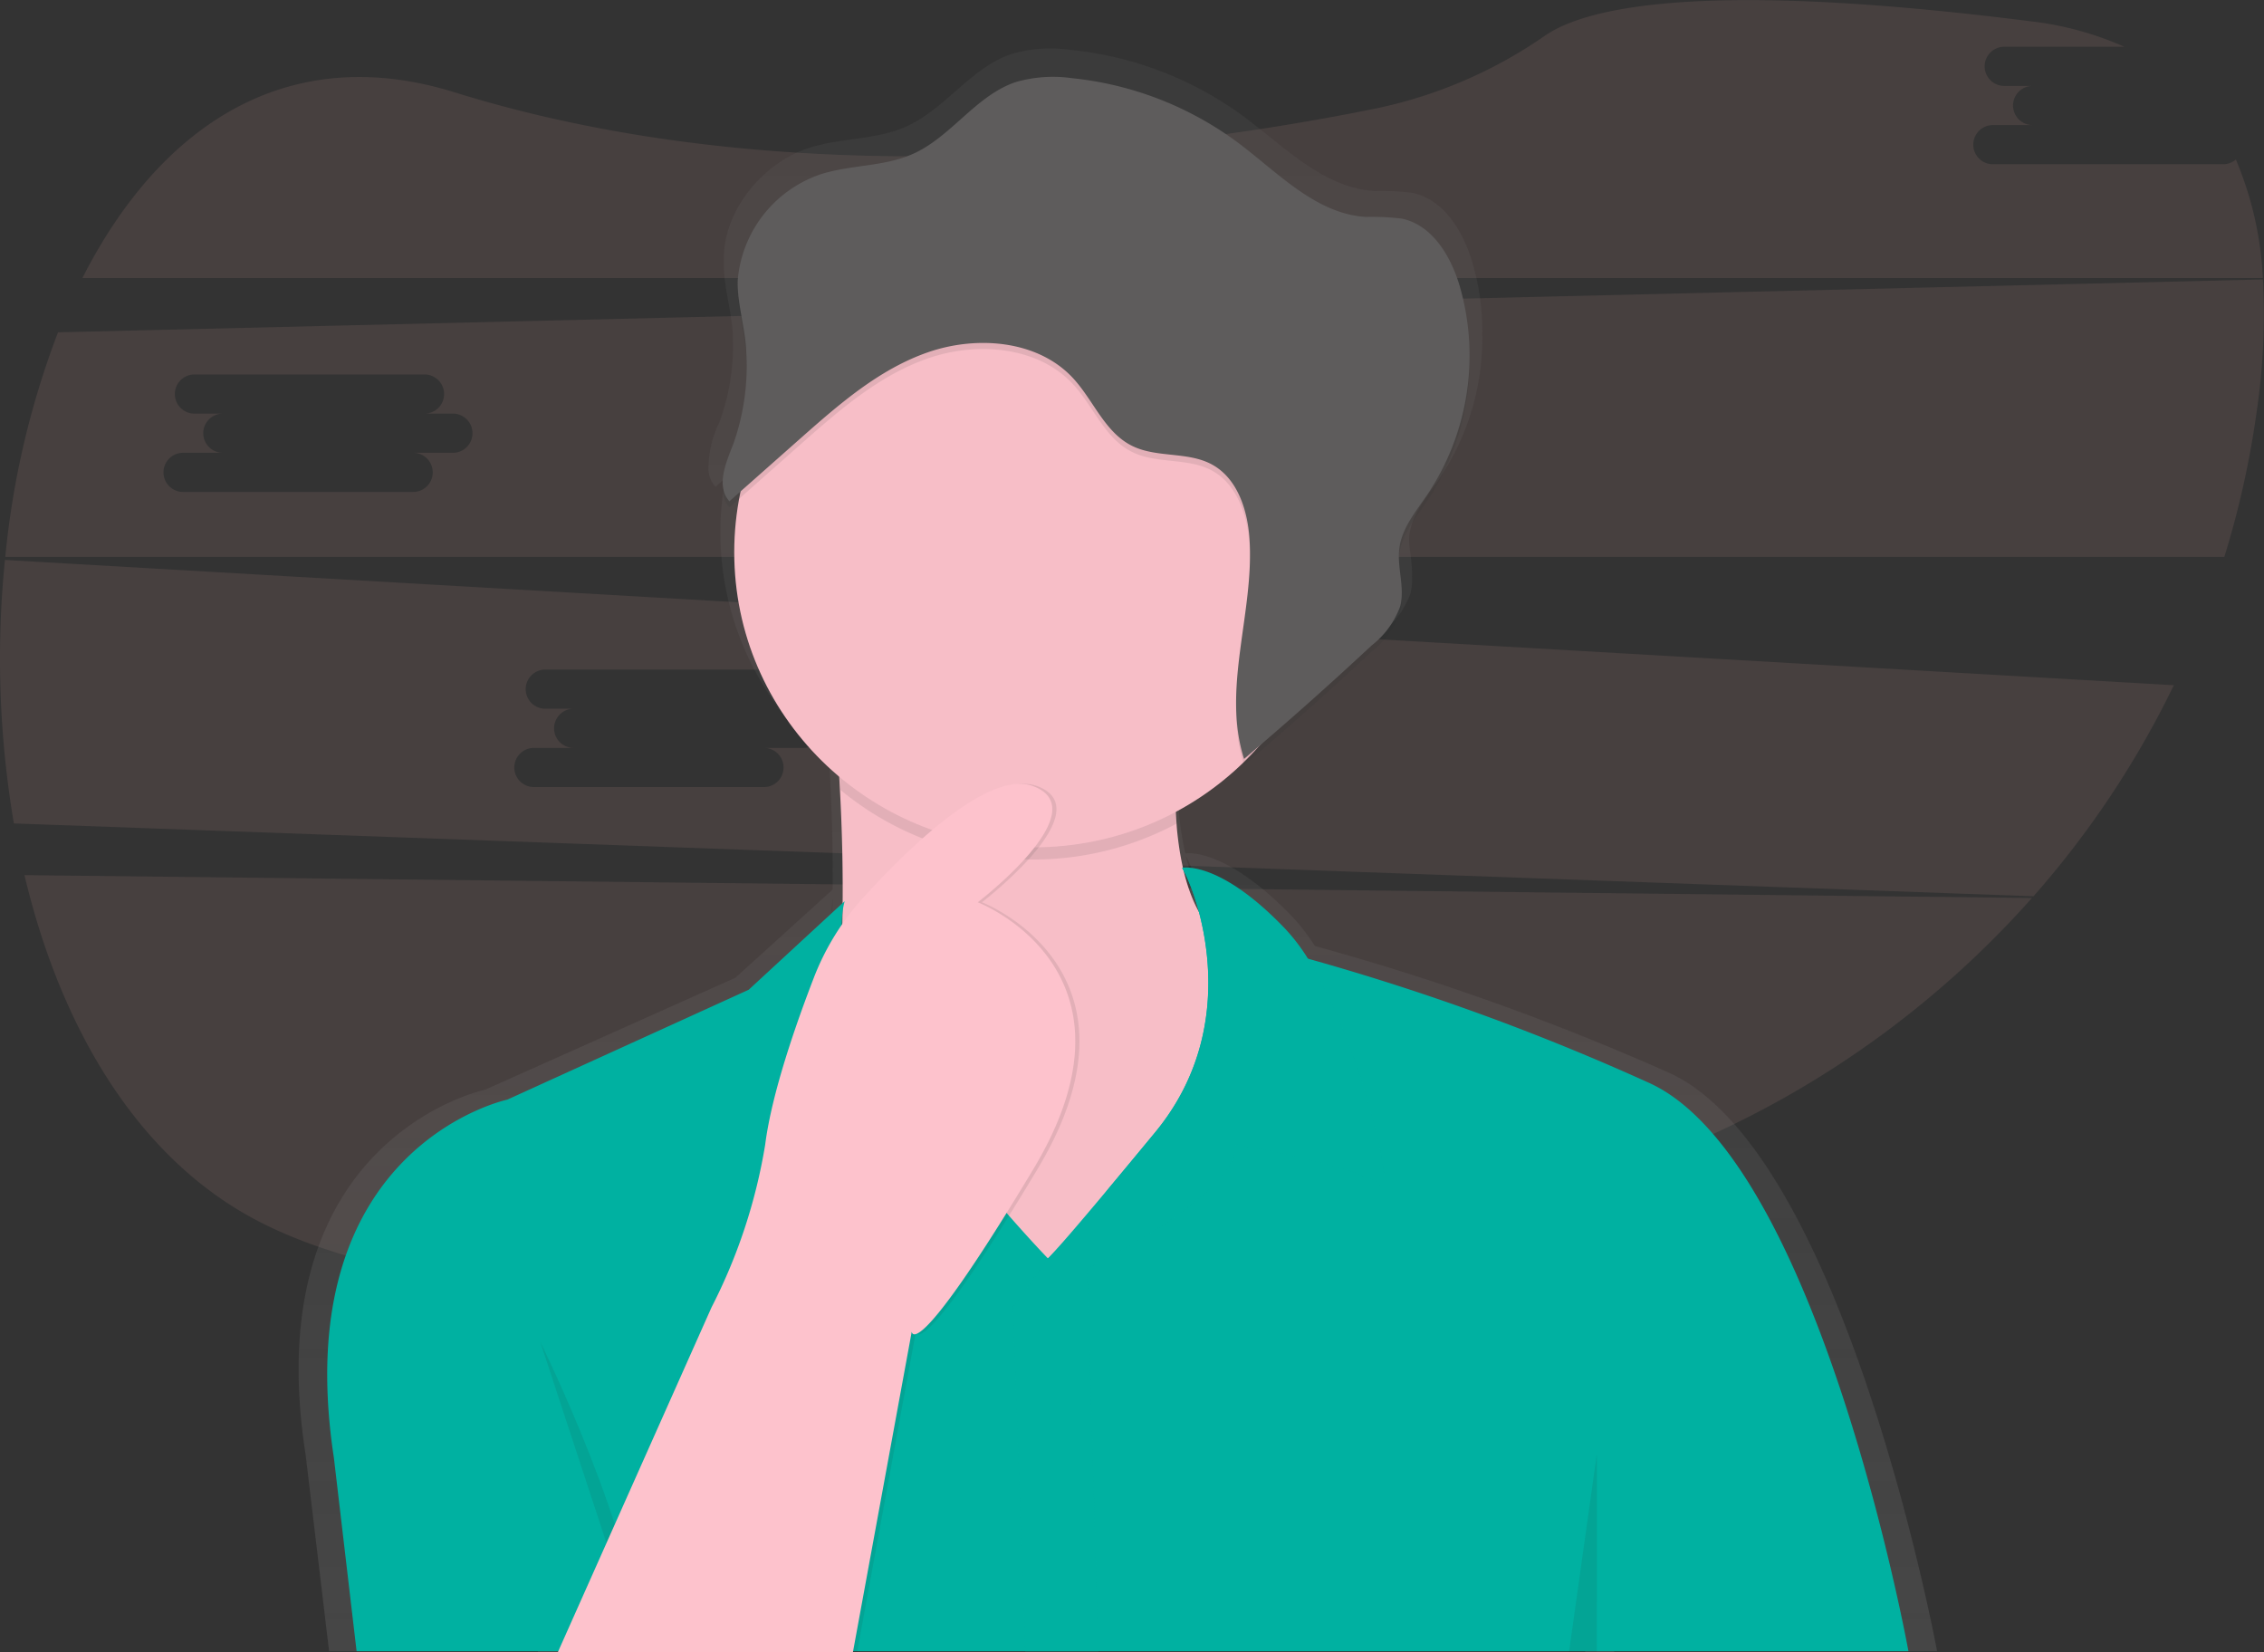 <svg xmlns="http://www.w3.org/2000/svg" xmlns:xlink="http://www.w3.org/1999/xlink" width="185" height="135" viewBox="0 0 185 135">
  <rect x="0" y="0" width="185" height="135" fill="#333333" stroke="none"/>
  <defs>
    <linearGradient id="linear-gradient" x1="0.5" y1="1" x2="0.5" gradientUnits="objectBoundingBox">
      <stop offset="0" stop-color="gray" stop-opacity="0.251"/>
      <stop offset="0.54" stop-color="gray" stop-opacity="0.122"/>
      <stop offset="1" stop-color="gray" stop-opacity="0.102"/>
    </linearGradient>
  </defs>
  <g id="Group_469" data-name="Group 469" transform="translate(0.007 0.02)">
    <path id="Path_1930" data-name="Path 1930" d="M63.3,474.07c2.927,12.339,9.124,23,18.918,28.174,20.353,10.744,66.255,5.2,100.513-1.164a78.71,78.71,0,0,0,44.607-25.143Z" transform="translate(-61.307 -402.587)" fill="#ffb5b2" opacity="0.1"/>
    <path id="Path_1931" data-name="Path 1931" d="M266.274,57.5h-18.8a1.6,1.6,0,1,1,0-3.2h3.249a1.6,1.6,0,1,1,0-3.2h-2.32a1.6,1.6,0,1,1,0-3.2h9.811a26.243,26.243,0,0,0-7.652-2.08c-26.751-3.389-36.3-1.147-39.671,1.164a37.729,37.729,0,0,1-13.75,5.943c-16.507,3.354-47.374,7.395-75.35-1.3C107.889,47.3,97.554,54.6,91.36,66.8H269.537a28.3,28.3,0,0,0-2.207-9.685A1.629,1.629,0,0,1,266.274,57.5Z" transform="translate(-84.636 -44.1)" fill="#ffb5b2" opacity="0.1"/>
    <path id="Path_1932" data-name="Path 1932" d="M51.847,319.2a80.54,80.54,0,0,0,.73,21.528l165.031,5.951a76.4,76.4,0,0,0,11.467-17.244Zm65.272,15.357H113.87a1.6,1.6,0,1,1,0,3.2h-18.8a1.6,1.6,0,1,1,0-3.2h3.249a1.6,1.6,0,1,1,0-3.2H96a1.6,1.6,0,1,1,0-3.2h18.8a1.6,1.6,0,1,1,0,3.2h2.32a1.6,1.6,0,1,1,0,3.2Z" transform="translate(-51.45 -273.47)" fill="#ffb5b2" opacity="0.1"/>
    <path id="Path_1933" data-name="Path 1933" d="M238.485,181.38,58.31,185.7A70.167,70.167,0,0,0,54,204.05H235.328a75.006,75.006,0,0,0,2.619-11.7A54.658,54.658,0,0,0,238.485,181.38ZM90.578,195.543H87.329a1.6,1.6,0,1,1,0,3.2h-18.8a1.6,1.6,0,1,1,0-3.2h3.249a1.6,1.6,0,1,1,0-3.2h-2.32a1.6,1.6,0,1,1,0-3.2h18.8a1.6,1.6,0,1,1,0,3.2h2.32a1.6,1.6,0,1,1,0,3.2Z" transform="translate(-53.576 -158.568)" fill="#ffb5b2" opacity="0.1"/>
    <path id="Path_1934" data-name="Path 1934" d="M330.036,198.878s-7.514-40.641-21.842-47.236a204.384,204.384,0,0,0-29-10.385,15.924,15.924,0,0,0-1.924-2.476c-5.1-5.253-8.168-5.155-8.664-5.09a25.247,25.247,0,0,1-.506-3.159c-.015-.166-.03-.321-.044-.486l.044-.022q-.046-.471-.081-.973a25.382,25.382,0,0,0,5.7-4.092c.022.072.04.143.064.216q5.516-4.6,10.8-9.445A7.33,7.33,0,0,0,287,112.469a4.72,4.72,0,0,0,.126-1.384c.046-1-.194-2.017-.234-3.028a3.421,3.421,0,0,1,.04-.479c.236-1.655,1.4-3.013,2.361-4.4a20.55,20.55,0,0,0,3.58-11.883,19.862,19.862,0,0,0-.843-5.986c-.747-2.464-2.3-5.054-4.89-5.592a21.835,21.835,0,0,0-3.064-.143c-4.231-.266-7.4-3.658-10.772-6.144a28.666,28.666,0,0,0-14.094-5.394,11.445,11.445,0,0,0-4.755.321c-3.4,1.117-5.472,4.568-8.752,5.986-2.425,1.054-5.227.883-7.757,1.675-3.765,1.181-6.961,4.989-7.045,8.9v.507c-.042,1.977.674,3.991.732,6.015q0,.274.008.55a17.875,17.875,0,0,1-1.091,6.43,8.6,8.6,0,0,0-.9,3.492,2.315,2.315,0,0,0,.56,1.829l.814-.708a24.054,24.054,0,0,0,8.473,23.088q.047.747.091,1.6c.128,2.464.229,5.556.2,8.925l-7.952,7.209L211.389,153s-18.7,3.894-14.67,29.8l1.922,16.083h17.07l-.039.085h25.336l.015-.085H301.3l-.012.085h2.361v-.085ZM268.752,134.1a17.125,17.125,0,0,1,1.214,3.293,13.372,13.372,0,0,1-1.31-3.472l.025.045Zm-28.973,3.326q0,.476-.017.959l-.04.057a8.036,8.036,0,0,1,.057-1.024Z" transform="translate(-171.756 -63.984)" fill="url(#linear-gradient)"/>
    <path id="Path_1935" data-name="Path 1935" d="M470.084,356.449l-3.372,31.761-18.043,5.654s-23.439-4.324-17.368-16.8c4.318-8.872,4.2-24.726,3.77-33.14-.169-3.416-.4-5.606-.4-5.606s30.69-26.44,28.161-2.661a55.5,55.5,0,0,0-.246,11.018C463.725,358.4,470.084,356.449,470.084,356.449Z" transform="translate(-366.418 -278.925)" fill="#fdc2cc"/>
    <path id="Path_1936" data-name="Path 1936" d="M470.084,356.449l-3.372,31.761-18.043,5.654s-23.439-4.324-17.368-16.8c4.318-8.872,4.2-24.726,3.77-33.14-.169-3.416-.4-5.606-.4-5.606s30.69-26.44,28.161-2.661a55.5,55.5,0,0,0-.246,11.018C463.725,358.4,470.084,356.449,470.084,356.449Z" transform="translate(-366.418 -278.925)" fill="#27282d" opacity="0.03"/>
    <path id="Path_1937" data-name="Path 1937" d="M484.411,332.663a55.493,55.493,0,0,0-.246,11.018,24.737,24.737,0,0,1-27.516-2.752c-.169-3.416-.4-5.606-.4-5.606S486.94,308.884,484.411,332.663Z" transform="translate(-387.996 -276.424)" fill="#27282d" opacity="0.1"/>
    <ellipse id="Ellipse_1" data-name="Ellipse 1" cx="24.451" cy="24.112" rx="24.451" ry="24.112" transform="translate(59.991 20.988)" fill="#fdc2cc"/>
    <ellipse id="Ellipse_2" data-name="Ellipse 2" cx="24.451" cy="24.112" rx="24.451" ry="24.112" transform="translate(59.991 20.988)" fill="#27282d" opacity="0.03"/>
    <path id="Path_1938" data-name="Path 1938" d="M339.218,534.48H212.411l-1.855-15.8c-3.878-25.442,14.165-29.267,14.165-29.267l19.729-8.98,7.841-7.234c-2.529,9.478,16.61,29.184,16.61,29.184h0a4.508,4.508,0,0,0,.349-.358c.516-.555,1.749-1.946,4.635-5.394,1.032-1.236,2.278-2.734,3.779-4.553,7.217-8.747,3.514-19.082,2.408-21.219l-.069-.133c-.042-.077-.074-.138-.1-.181a.269.269,0,0,0-.025-.045.265.265,0,0,1-.019-.033l9.274,7.15s.356.093,1.012.276a193.429,193.429,0,0,1,27.992,10.2C331.967,494.57,339.218,534.48,339.218,534.48Z" transform="translate(-183.279 -399.586)" fill="#00b1a1"/>
    <path id="Path_1939" data-name="Path 1939" d="M572.282,496.278c-1.518-1.5-11.8-3.326-11.8-3.326.337,3.991-12.141,10.144-12.141,10.144l.927,31.262h-5.983l-1.012-28.1,2.867-3.991h0l.349-.358a55.082,55.082,0,0,0,4.635-5.394c1.032-1.236,2.278-2.734,3.779-4.553,7.217-8.747,3.514-19.082,2.408-21.218l-.069-.133c-.041-.078-.073-.138-.1-.181a.27.27,0,0,0-.025-.045.262.262,0,0,1-.018-.033h0s3.035-.665,8.431,4.989a15.608,15.608,0,0,1,1.855,2.438C570.766,484.713,573.619,497.6,572.282,496.278Z" transform="translate(-459.511 -399.465)" fill="#00b1a1"/>
    <path id="Path_1940" data-name="Path 1940" d="M572.282,496.278c-1.518-1.5-11.8-3.326-11.8-3.326.337,3.991-12.141,10.144-12.141,10.144l.927,31.262h-5.983l-1.012-28.1,2.867-3.991h0l.349-.358a55.082,55.082,0,0,0,4.635-5.394c1.032-1.236,2.278-2.734,3.779-4.553,7.217-8.747,3.514-19.082,2.408-21.218l-.069-.133c-.041-.078-.073-.138-.1-.181a.27.27,0,0,0-.025-.045.262.262,0,0,1-.018-.033h0s3.035-.665,8.431,4.989a15.608,15.608,0,0,1,1.855,2.438C570.766,484.713,573.619,497.6,572.282,496.278Z" transform="translate(-459.511 -399.465)" fill="#00b1a1" opacity="0.1"/>
    <path id="Path_1941" data-name="Path 1941" d="M313.25,703.4s7.925,15.964,8.347,25.359" transform="translate(-269.109 -593.782)" fill="#27282d" opacity="0.1"/>
    <path id="Path_1942" data-name="Path 1942" d="M762.577,714.31,760.3,730.523h2.276Z" transform="translate(-632.099 -595.545)" fill="#27282d" opacity="0.1"/>
    <path id="Path_1943" data-name="Path 1943" d="M323.75,500.188,336.313,472a45.013,45.013,0,0,0,4.384-13.3c.843-6.652,5.4-17.128,5.4-17.128s11.3-14.135,16.525-12.139-4.553,9.478-4.553,9.478,14.333,5.488,4.553,21.784-9.949,13.3-9.949,13.3l-4.806,26.19Z" transform="translate(-277.839 -365.211)" fill="#27282d" opacity="0.1"/>
    <path id="Path_1944" data-name="Path 1944" d="M321.75,500.171l12.563-28.186a45.013,45.013,0,0,0,4.384-13.3c.536-4.229,2.572-10,3.983-13.651a20.879,20.879,0,0,1,4-6.485c3.652-4.031,10.286-10.531,13.939-9.134,5.227,2-4.553,9.479-4.553,9.479s14.333,5.488,4.553,21.784-9.949,13.3-9.949,13.3l-4.806,26.19Z" transform="translate(-276.176 -365.194)" fill="#fdc2cc"/>
    <ellipse id="Ellipse_3" data-name="Ellipse 3" cx="0.506" cy="0.499" rx="0.506" ry="0.499" transform="translate(91.44 31.048)" fill="#fff" opacity="0.15"/>
    <ellipse id="Ellipse_4" data-name="Ellipse 4" cx="0.506" cy="0.499" rx="0.506" ry="0.499" transform="translate(89.079 32.046)" fill="#fff" opacity="0.15"/>
    <path id="Path_1945" data-name="Path 1945" d="M409.685,92.853c2.44-.778,5.148-.61,7.489-1.645,3.165-1.4,5.16-4.789,8.445-5.887a10.991,10.991,0,0,1,4.588-.314,27.378,27.378,0,0,1,13.6,5.3c3.256,2.443,6.312,5.774,10.394,6.035a20.56,20.56,0,0,1,2.956.14c2.5.529,4,3.071,4.721,5.488a20.421,20.421,0,0,1-2.641,17.061c-.924,1.364-2.05,2.7-2.278,4.324-.223,1.593.465,3.244.064,4.8a7.168,7.168,0,0,1-2.334,3.2q-5.1,4.758-10.426,9.271c-1.845-5.78.862-12,.44-18.049-.169-2.355-1.012-4.925-3.118-6.036-1.971-1.038-4.49-.5-6.485-1.5-2.226-1.106-3.14-3.725-4.823-5.537-2.867-3.093-7.843-3.492-11.851-2.1s-7.285,4.27-10.455,7.072l-5.762,5.1c-1.125-1.25-.271-3.169.337-4.733a18.991,18.991,0,0,0,1.045-7.357c-.049-2-.747-3.966-.707-5.908A10.02,10.02,0,0,1,409.685,92.853Z" transform="translate(-342.613 -78.14)" fill="#27282d" opacity="0.1"/>
    <path id="Path_1946" data-name="Path 1946" d="M409.685,89.853c2.44-.778,5.148-.61,7.489-1.645,3.165-1.4,5.16-4.789,8.445-5.887a10.991,10.991,0,0,1,4.588-.314,27.379,27.379,0,0,1,13.6,5.3c3.256,2.443,6.312,5.774,10.394,6.035a20.56,20.56,0,0,1,2.956.14c2.5.529,4,3.071,4.721,5.488a20.421,20.421,0,0,1-2.641,17.061c-.924,1.364-2.05,2.7-2.278,4.324-.223,1.593.465,3.244.064,4.8a7.167,7.167,0,0,1-2.334,3.2q-5.1,4.758-10.426,9.271c-1.845-5.78.862-12,.44-18.049-.169-2.355-1.012-4.925-3.118-6.036-1.971-1.038-4.49-.5-6.485-1.5-2.226-1.106-3.14-3.725-4.823-5.537-2.867-3.093-7.843-3.492-11.851-2.1s-7.285,4.27-10.455,7.072l-5.762,5.1c-1.125-1.25-.271-3.169.337-4.733a18.991,18.991,0,0,0,1.045-7.357c-.049-2-.747-3.966-.707-5.908A10.02,10.02,0,0,1,409.685,89.853Z" transform="translate(-342.613 -75.639)" fill="#5e5c5c"/>
  </g>
</svg>
